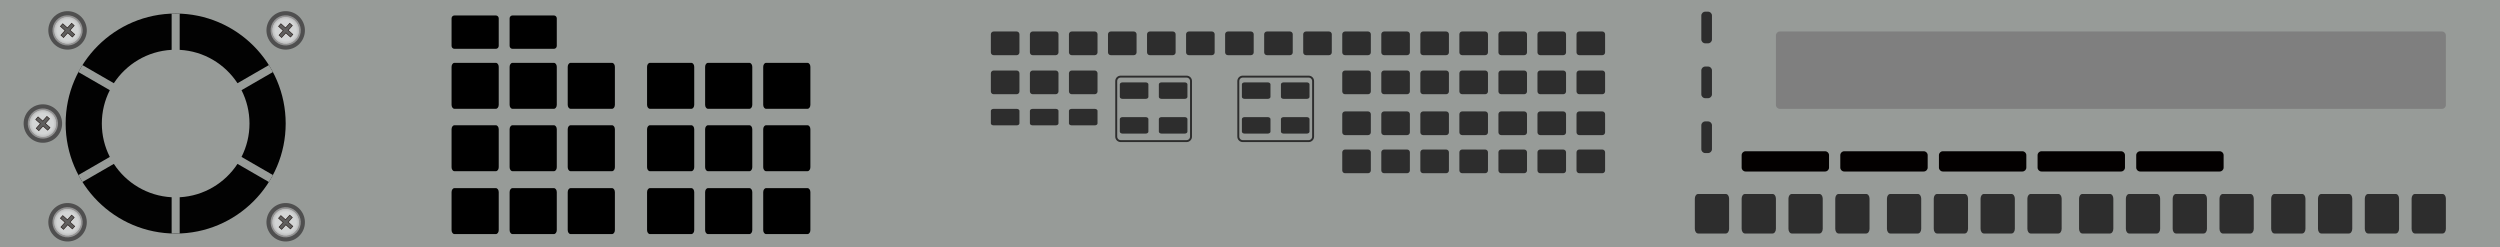 <?xml version="1.0" encoding="utf-8"?>
<!-- Generator: Adobe Illustrator 16.0.0, SVG Export Plug-In . SVG Version: 6.00 Build 0)  -->
<!DOCTYPE svg PUBLIC "-//W3C//DTD SVG 1.1//EN" "http://www.w3.org/Graphics/SVG/1.1/DTD/svg11.dtd">
<svg version="1.1" id="图层_1" xmlns="http://www.w3.org/2000/svg" xmlns:xlink="http://www.w3.org/1999/xlink" x="0px" y="0px"
	 width="1275.6px" height="126.1px" viewBox="0 0 1275.6 126.1" enable-background="new 0 0 1275.6 126.1" xml:space="preserve">
<rect y="-0.021" fill="#979B98" width="1275.6" height="126.121"/>
<path fill="#7F7F7F" d="M1247.985,53.545c0,1.104-0.896,2-2.001,2H908.142c-1.104,0-2-0.896-2-2V18.064c0-1.104,0.896-2,2-2h337.843
	c1.105,0,2.001,0.896,2.001,2V53.545z"/>
<g>
	<ellipse fill="#020202" cx="89.631" cy="63.039" rx="56.136" ry="56.127"/>
	<path fill="#979B98" d="M139.273,89.324l-16.041-9.26c2.598-5.115,4.07-10.896,4.07-17.026c0-6.13-1.473-11.912-4.07-17.027
		l16.041-9.259l-2.052-3.556l-16.043,9.261c-6.375-9.748-17.141-16.364-29.495-17.028V6.912h-4.105V25.43
		c-12.354,0.664-23.117,7.28-29.494,17.028l-16.041-9.261l-2.055,3.557l16.041,9.259c-2.598,5.115-4.07,10.897-4.07,17.026
		c0,6.129,1.473,11.911,4.07,17.026l-16.04,9.26l2.054,3.556l16.041-9.26c6.377,9.747,17.141,16.362,29.494,17.027v18.518h4.105
		v-18.518c12.354-0.665,23.12-7.28,29.495-17.029l16.042,9.26L139.273,89.324z"/>
</g>
<g>
	<path fill="#4F4F4F" d="M41.785,22.06c-3.615,4.032-9.82,4.37-13.861,0.75c-4.036-3.621-4.377-9.827-0.76-13.859
		c3.615-4.032,9.82-4.368,13.859-0.748C45.062,11.821,45.403,18.025,41.785,22.06"/>
	<path fill="#AFAFAF" d="M39.847,20.321c-2.658,2.963-7.216,3.211-10.186,0.551c-2.967-2.66-3.218-7.219-0.556-10.182
		c2.654-2.964,7.217-3.21,10.182-0.55C42.253,12.797,42.503,17.359,39.847,20.321"/>
	<path fill="none" stroke="#939393" stroke-miterlimit="10" d="M39.847,20.321c-2.658,2.963-7.216,3.211-10.186,0.551
		c-2.967-2.66-3.218-7.219-0.556-10.182c2.654-2.964,7.217-3.21,10.182-0.55C42.253,12.797,42.503,17.359,39.847,20.321z"/>
	<g>
		<g>
			<defs>
				
					<rect id="SVGID_1_" x="27.672" y="8.71" transform="matrix(-0.745 -0.668 0.668 -0.745 49.79 50.062)" width="13.605" height="13.588"/>
			</defs>
			<clipPath id="SVGID_2_">
				<use xlink:href="#SVGID_1_"  overflow="visible"/>
			</clipPath>
			<path clip-path="url(#SVGID_2_)" fill="#BEBFBF" d="M39.539,20.044c-2.504,2.792-6.805,3.025-9.6,0.52
				c-2.797-2.507-3.032-6.804-0.528-9.598c2.506-2.792,6.801-3.025,9.596-0.518C41.806,12.956,42.042,17.252,39.539,20.044"/>
			<path clip-path="url(#SVGID_2_)" fill="#C0C1C1" d="M39.417,19.939c-2.445,2.726-6.641,2.953-9.371,0.504
				c-2.73-2.447-2.961-6.642-0.516-9.369c2.45-2.729,6.641-2.955,9.372-0.506C41.634,13.014,41.864,17.209,39.417,19.939"/>
			<path clip-path="url(#SVGID_2_)" fill="#C3C4C4" d="M39.298,19.832c-2.387,2.662-6.482,2.882-9.145,0.494
				c-2.668-2.389-2.888-6.483-0.504-9.145c2.387-2.662,6.483-2.884,9.147-0.496C41.462,13.075,41.685,17.17,39.298,19.832"/>
			<path clip-path="url(#SVGID_2_)" fill="#C5C6C6" d="M39.181,19.724c-2.328,2.595-6.322,2.81-8.922,0.482
				c-2.597-2.332-2.82-6.325-0.49-8.918c2.328-2.597,6.32-2.814,8.92-0.484C41.288,13.134,41.509,17.129,39.181,19.724"/>
			<path clip-path="url(#SVGID_2_)" fill="#C7C9C9" d="M39.06,19.619c-2.268,2.529-6.163,2.74-8.696,0.468
				c-2.531-2.271-2.746-6.164-0.476-8.693c2.27-2.531,6.162-2.74,8.695-0.471C41.115,13.194,41.33,17.088,39.06,19.619"/>
			<path clip-path="url(#SVGID_2_)" fill="#CACBCB" d="M38.943,19.511c-2.211,2.462-6.002,2.669-8.471,0.457
				c-2.467-2.212-2.676-6.003-0.467-8.467c2.212-2.466,6.006-2.669,8.47-0.459C40.943,13.254,41.15,17.045,38.943,19.511"/>
			<path clip-path="url(#SVGID_2_)" fill="#CCCECE" d="M38.824,19.404c-2.152,2.398-5.844,2.597-8.244,0.445
				c-2.403-2.152-2.605-5.843-0.454-8.241c2.15-2.4,5.84-2.601,8.245-0.447C40.773,13.315,40.974,17.004,38.824,19.404"/>
			<path clip-path="url(#SVGID_2_)" fill="#CED0D0" d="M38.703,19.299c-2.09,2.332-5.682,2.527-8.016,0.431
				c-2.336-2.093-2.536-5.685-0.442-8.016c2.092-2.334,5.682-2.527,8.02-0.434C40.599,13.374,40.796,16.965,38.703,19.299"/>
			<path clip-path="url(#SVGID_2_)" fill="#D1D3D3" d="M38.583,19.191c-2.033,2.268-5.52,2.455-7.792,0.42
				c-2.271-2.035-2.461-5.522-0.43-7.79c2.035-2.267,5.524-2.457,7.794-0.421C40.427,13.434,40.618,16.924,38.583,19.191"/>
			<path clip-path="url(#SVGID_2_)" fill="#D3D5D5" d="M38.466,19.083c-1.975,2.201-5.363,2.384-7.566,0.408
				c-2.205-1.977-2.39-5.362-0.416-7.565c1.973-2.201,5.361-2.386,7.566-0.408C40.253,13.495,40.439,16.881,38.466,19.083"/>
		</g>
	</g>
	<polygon fill="#605F5E" points="31.087,17.953 33.22,15.573 30.835,13.436 32.025,12.114 34.406,14.252 36.541,11.872 
		37.86,13.057 35.731,15.438 38.113,17.572 36.925,18.896 34.544,16.758 32.409,19.14 	"/>
	<path fill="#231815" d="M37.648,13.069l-1.93,2.152l-0.208,0.229l0.232,0.206l2.154,1.929l-0.98,1.095l-2.154-1.933l-0.229-0.205
		l-0.206,0.228l-1.93,2.154l-1.093-0.982l1.928-2.15l0.207-0.23l-0.229-0.206l-2.153-1.931l0.979-1.092l2.152,1.93l0.228,0.207
		l0.206-0.229l1.928-2.152L37.648,13.069z M38.082,13.046l-1.555-1.391l-2.133,2.378l-2.384-2.136l-1.389,1.55l2.382,2.136
		l-2.133,2.381l1.549,1.392l2.137-2.38l2.381,2.135l1.393-1.549l-2.385-2.136L38.082,13.046z"/>
</g>
<g>
	<path fill="#4F4F4F" d="M153.077,22.06c-3.615,4.032-9.82,4.37-13.861,0.75c-4.035-3.621-4.377-9.827-0.76-13.859
		c3.615-4.032,9.82-4.368,13.859-0.748C156.354,11.821,156.696,18.025,153.077,22.06"/>
	<path fill="#AFAFAF" d="M151.139,20.321c-2.659,2.963-7.217,3.211-10.186,0.551c-2.966-2.66-3.218-7.219-0.556-10.182
		c2.654-2.964,7.218-3.21,10.182-0.55C153.545,12.797,153.795,17.359,151.139,20.321"/>
	<path fill="none" stroke="#939393" stroke-miterlimit="10" d="M151.139,20.321c-2.659,2.963-7.217,3.211-10.186,0.551
		c-2.966-2.66-3.218-7.219-0.556-10.182c2.654-2.964,7.218-3.21,10.182-0.55C153.545,12.797,153.795,17.359,151.139,20.321z"/>
	<g>
		<g>
			<defs>
				
					<rect id="SVGID_3_" x="138.963" y="8.71" transform="matrix(-0.745 -0.668 0.668 -0.745 243.943 124.358)" width="13.605" height="13.588"/>
			</defs>
			<clipPath id="SVGID_4_">
				<use xlink:href="#SVGID_3_"  overflow="visible"/>
			</clipPath>
			<path clip-path="url(#SVGID_4_)" fill="#BEBFBF" d="M150.831,20.044c-2.504,2.792-6.805,3.025-9.6,0.52
				c-2.797-2.507-3.032-6.804-0.527-9.598c2.506-2.792,6.801-3.025,9.596-0.518C153.098,12.956,153.334,17.252,150.831,20.044"/>
			<path clip-path="url(#SVGID_4_)" fill="#C0C1C1" d="M150.709,19.939c-2.445,2.726-6.641,2.953-9.371,0.504
				c-2.73-2.447-2.961-6.642-0.515-9.369c2.449-2.729,6.64-2.955,9.371-0.506C152.926,13.014,153.158,17.209,150.709,19.939"/>
			<path clip-path="url(#SVGID_4_)" fill="#C3C4C4" d="M150.59,19.832c-2.387,2.662-6.482,2.882-9.145,0.494
				c-2.668-2.389-2.889-6.483-0.504-9.145c2.387-2.662,6.483-2.884,9.147-0.496C152.754,13.075,152.977,17.17,150.59,19.832"/>
			<path clip-path="url(#SVGID_4_)" fill="#C5C6C6" d="M150.473,19.724c-2.328,2.595-6.322,2.81-8.922,0.482
				c-2.598-2.332-2.82-6.325-0.49-8.918c2.328-2.597,6.32-2.814,8.92-0.484C152.58,13.134,152.801,17.129,150.473,19.724"/>
			<path clip-path="url(#SVGID_4_)" fill="#C7C9C9" d="M150.352,19.619c-2.268,2.529-6.162,2.74-8.695,0.468
				c-2.532-2.271-2.747-6.164-0.477-8.693c2.27-2.531,6.162-2.74,8.695-0.471C152.408,13.194,152.622,17.088,150.352,19.619"/>
			<path clip-path="url(#SVGID_4_)" fill="#CACBCB" d="M150.235,19.511c-2.211,2.462-6.002,2.669-8.471,0.457
				c-2.467-2.212-2.676-6.003-0.467-8.467c2.213-2.466,6.006-2.669,8.471-0.459C152.235,13.254,152.442,17.045,150.235,19.511"/>
			<path clip-path="url(#SVGID_4_)" fill="#CCCECE" d="M150.116,19.404c-2.152,2.398-5.844,2.597-8.244,0.445
				c-2.403-2.152-2.605-5.843-0.453-8.241c2.15-2.4,5.84-2.601,8.244-0.447C152.065,13.315,152.266,17.004,150.116,19.404"/>
			<path clip-path="url(#SVGID_4_)" fill="#CED0D0" d="M149.995,19.299c-2.09,2.332-5.682,2.527-8.016,0.431
				c-2.336-2.093-2.536-5.685-0.442-8.016c2.092-2.334,5.682-2.527,8.02-0.434C151.891,13.374,152.088,16.965,149.995,19.299"/>
			<path clip-path="url(#SVGID_4_)" fill="#D1D3D3" d="M149.875,19.191c-2.033,2.268-5.52,2.455-7.791,0.42
				c-2.271-2.035-2.461-5.522-0.43-7.79c2.035-2.267,5.524-2.457,7.794-0.421C151.719,13.434,151.91,16.924,149.875,19.191"/>
			<path clip-path="url(#SVGID_4_)" fill="#D3D5D5" d="M149.758,19.083c-1.975,2.201-5.364,2.384-7.567,0.408
				c-2.205-1.977-2.39-5.362-0.416-7.565c1.973-2.201,5.361-2.386,7.566-0.408C151.545,13.495,151.731,16.881,149.758,19.083"/>
		</g>
	</g>
	<polygon fill="#605F5E" points="142.379,17.953 144.512,15.573 142.127,13.436 143.317,12.114 145.698,14.252 147.832,11.872 
		149.152,13.057 147.023,15.438 149.405,17.572 148.217,18.896 145.836,16.758 143.701,19.14 	"/>
	<path fill="#231815" d="M148.94,13.069l-1.93,2.152l-0.209,0.229l0.232,0.206l2.154,1.929l-0.98,1.095l-2.154-1.933l-0.229-0.205
		l-0.205,0.228l-1.93,2.154l-1.093-0.982l1.928-2.15l0.207-0.23l-0.229-0.206l-2.153-1.931l0.979-1.092l2.152,1.93l0.228,0.207
		l0.206-0.229l1.928-2.152L148.94,13.069z M149.374,13.046l-1.555-1.391l-2.133,2.378l-2.384-2.136l-1.389,1.55l2.382,2.136
		l-2.133,2.381l1.549,1.392l2.137-2.38l2.381,2.135l1.393-1.549l-2.385-2.136L149.374,13.046z"/>
</g>
<g>
	<path fill="#4F4F4F" d="M41.785,119.962c-3.615,4.032-9.82,4.37-13.861,0.75c-4.036-3.62-4.377-9.826-0.76-13.859
		c3.615-4.032,9.82-4.368,13.859-0.747C45.062,109.724,45.403,115.928,41.785,119.962"/>
	<path fill="#AFAFAF" d="M39.847,118.225c-2.658,2.961-7.216,3.21-10.186,0.551c-2.967-2.66-3.218-7.221-0.556-10.183
		c2.654-2.964,7.217-3.211,10.182-0.551C42.253,110.7,42.503,115.262,39.847,118.225"/>
	<path fill="none" stroke="#939393" stroke-miterlimit="10" d="M39.847,118.225c-2.658,2.961-7.216,3.21-10.186,0.551
		c-2.967-2.66-3.218-7.221-0.556-10.183c2.654-2.964,7.217-3.211,10.182-0.551C42.253,110.7,42.503,115.262,39.847,118.225z"/>
	<g>
		<g>
			<defs>
				
					<rect id="SVGID_5_" x="27.671" y="106.613" transform="matrix(-0.745 -0.668 0.668 -0.745 -15.573 220.853)" width="13.605" height="13.588"/>
			</defs>
			<clipPath id="SVGID_6_">
				<use xlink:href="#SVGID_5_"  overflow="visible"/>
			</clipPath>
			<path clip-path="url(#SVGID_6_)" fill="#BEBFBF" d="M39.539,117.947c-2.504,2.792-6.805,3.024-9.6,0.519
				c-2.797-2.508-3.032-6.804-0.528-9.598c2.506-2.792,6.801-3.025,9.596-0.518C41.806,110.858,42.042,115.154,39.539,117.947"/>
			<path clip-path="url(#SVGID_6_)" fill="#C0C1C1" d="M39.417,117.842c-2.445,2.726-6.641,2.952-9.371,0.503
				c-2.73-2.446-2.961-6.641-0.516-9.369c2.45-2.728,6.641-2.955,9.372-0.506C41.634,110.916,41.864,115.111,39.417,117.842"/>
			<path clip-path="url(#SVGID_6_)" fill="#C3C4C4" d="M39.298,117.733c-2.387,2.662-6.482,2.883-9.145,0.495
				c-2.668-2.389-2.888-6.484-0.504-9.146c2.387-2.662,6.483-2.885,9.147-0.496C41.462,110.977,41.685,115.072,39.298,117.733"/>
			<path clip-path="url(#SVGID_6_)" fill="#C5C6C6" d="M39.181,117.626c-2.328,2.596-6.322,2.811-8.922,0.482
				c-2.597-2.331-2.82-6.324-0.49-8.918c2.328-2.598,6.32-2.813,8.92-0.484C41.288,111.036,41.509,115.031,39.181,117.626"/>
			<path clip-path="url(#SVGID_6_)" fill="#C7C9C9" d="M39.06,117.521c-2.268,2.529-6.163,2.741-8.696,0.469
				c-2.531-2.271-2.746-6.165-0.476-8.693c2.27-2.531,6.162-2.739,8.695-0.471C41.115,111.096,41.33,114.99,39.06,117.521"/>
			<path clip-path="url(#SVGID_6_)" fill="#CACBCB" d="M38.943,117.413c-2.211,2.463-6.002,2.67-8.471,0.458
				c-2.467-2.213-2.676-6.003-0.467-8.468c2.212-2.467,6.006-2.669,8.47-0.459C40.943,111.157,41.15,114.947,38.943,117.413"/>
			<path clip-path="url(#SVGID_6_)" fill="#CCCECE" d="M38.824,117.307c-2.152,2.398-5.844,2.597-8.244,0.445
				c-2.403-2.152-2.605-5.844-0.454-8.242c2.15-2.398,5.84-2.6,8.245-0.446C40.773,111.218,40.974,114.906,38.824,117.307"/>
			<path clip-path="url(#SVGID_6_)" fill="#CED0D0" d="M38.703,117.201c-2.09,2.331-5.682,2.526-8.016,0.431
				c-2.336-2.093-2.536-5.684-0.442-8.016c2.092-2.333,5.682-2.526,8.02-0.434C40.599,111.275,40.796,114.867,38.703,117.201"/>
			<path clip-path="url(#SVGID_6_)" fill="#D1D3D3" d="M38.583,117.094c-2.033,2.267-5.52,2.454-7.792,0.419
				c-2.271-2.034-2.461-5.522-0.43-7.789c2.035-2.268,5.524-2.457,7.794-0.422S40.618,114.826,38.583,117.094"/>
			<path clip-path="url(#SVGID_6_)" fill="#D3D5D5" d="M38.466,116.985c-1.975,2.201-5.363,2.385-7.566,0.409
				c-2.205-1.977-2.39-5.363-0.416-7.565c1.973-2.201,5.361-2.387,7.566-0.409C40.253,111.397,40.439,114.783,38.466,116.985"/>
		</g>
	</g>
	<polygon fill="#605F5E" points="31.087,115.854 33.22,113.475 30.835,111.339 32.025,110.017 34.406,112.155 36.541,109.774 
		37.86,110.96 35.731,113.34 38.113,115.475 36.925,116.798 34.544,114.66 32.409,117.043 	"/>
	<path fill="#231815" d="M37.648,110.972l-1.93,2.151l-0.208,0.229l0.232,0.204l2.154,1.929l-0.98,1.097l-2.154-1.934l-0.229-0.205
		l-0.206,0.229l-1.93,2.154l-1.093-0.982l1.928-2.15l0.207-0.23l-0.229-0.204l-2.153-1.932l0.979-1.092l2.152,1.93l0.228,0.206
		l0.206-0.228l1.928-2.152L37.648,110.972z M38.082,110.948l-1.555-1.391l-2.133,2.378l-2.384-2.136l-1.389,1.55l2.382,2.137
		l-2.133,2.38l1.549,1.393l2.137-2.38l2.381,2.135l1.393-1.549l-2.385-2.137L38.082,110.948z"/>
</g>
<g>
	<path fill="#4F4F4F" d="M29.186,69.594c-3.616,4.032-9.821,4.37-13.862,0.75c-4.035-3.623-4.377-9.828-0.76-13.86
		c3.616-4.033,9.821-4.369,13.86-0.748C32.463,59.354,32.805,65.558,29.186,69.594"/>
	<path fill="#AFAFAF" d="M27.249,67.854c-2.659,2.963-7.217,3.212-10.186,0.552c-2.966-2.661-3.219-7.221-0.557-10.183
		c2.654-2.965,7.217-3.21,10.182-0.551C29.654,60.33,29.905,64.892,27.249,67.854"/>
	<path fill="none" stroke="#939393" stroke-miterlimit="10" d="M27.249,67.854c-2.659,2.963-7.217,3.212-10.186,0.552
		c-2.966-2.661-3.219-7.221-0.557-10.183c2.654-2.965,7.217-3.21,10.182-0.551C29.654,60.33,29.905,64.892,27.249,67.854z"/>
	<g>
		<g>
			<defs>
				
					<rect id="SVGID_7_" x="15.072" y="56.242" transform="matrix(-0.745 -0.668 0.668 -0.745 -3.927 124.57)" width="13.606" height="13.589"/>
			</defs>
			<clipPath id="SVGID_8_">
				<use xlink:href="#SVGID_7_"  overflow="visible"/>
			</clipPath>
			<path clip-path="url(#SVGID_8_)" fill="#BEBFBF" d="M26.939,67.577c-2.503,2.793-6.805,3.026-9.6,0.519
				c-2.797-2.508-3.031-6.803-0.527-9.597c2.505-2.792,6.801-3.025,9.596-0.518C29.208,60.488,29.443,64.784,26.939,67.577"/>
			<path clip-path="url(#SVGID_8_)" fill="#C0C1C1" d="M26.818,67.471c-2.445,2.729-6.64,2.955-9.371,0.504
				c-2.73-2.446-2.961-6.641-0.516-9.369c2.449-2.728,6.641-2.954,9.371-0.506C29.036,60.547,29.266,64.74,26.818,67.471"/>
			<path clip-path="url(#SVGID_8_)" fill="#C3C4C4" d="M26.699,67.363c-2.386,2.664-6.482,2.885-9.144,0.495
				c-2.668-2.389-2.889-6.484-0.504-9.146c2.387-2.662,6.482-2.884,9.146-0.496C28.863,60.607,29.086,64.702,26.699,67.363"/>
			<path clip-path="url(#SVGID_8_)" fill="#C5C6C6" d="M26.583,67.256c-2.328,2.598-6.322,2.813-8.922,0.482
				c-2.598-2.332-2.82-6.325-0.49-8.917c2.329-2.598,6.32-2.814,8.92-0.485C28.69,60.666,28.91,64.661,26.583,67.256"/>
			<path clip-path="url(#SVGID_8_)" fill="#C7C9C9" d="M26.461,67.15c-2.268,2.531-6.162,2.741-8.696,0.469
				c-2.531-2.271-2.746-6.165-0.477-8.693c2.27-2.53,6.162-2.74,8.695-0.47C28.516,60.726,28.73,64.62,26.461,67.15"/>
			<path clip-path="url(#SVGID_8_)" fill="#CACBCB" d="M26.344,67.043c-2.211,2.465-6.002,2.671-8.471,0.457
				c-2.466-2.212-2.676-6.002-0.467-8.467c2.213-2.466,6.006-2.669,8.471-0.459C28.344,60.787,28.551,64.577,26.344,67.043"/>
			<path clip-path="url(#SVGID_8_)" fill="#CCCECE" d="M26.225,66.937c-2.152,2.399-5.843,2.599-8.244,0.444
				c-2.402-2.152-2.605-5.842-0.453-8.24c2.15-2.4,5.839-2.602,8.244-0.447C28.174,60.848,28.375,64.536,26.225,66.937"/>
			<path clip-path="url(#SVGID_8_)" fill="#CED0D0" d="M26.104,66.831c-2.09,2.333-5.682,2.528-8.016,0.431
				c-2.336-2.093-2.535-5.684-0.441-8.015c2.092-2.334,5.682-2.527,8.02-0.434C28,60.906,28.197,64.497,26.104,66.831"/>
			<path clip-path="url(#SVGID_8_)" fill="#D1D3D3" d="M25.984,66.723c-2.033,2.27-5.52,2.457-7.791,0.42
				c-2.272-2.035-2.461-5.521-0.43-7.789c2.035-2.267,5.523-2.456,7.793-0.422C27.829,60.967,28.02,64.456,25.984,66.723"/>
			<path clip-path="url(#SVGID_8_)" fill="#D3D5D5" d="M25.868,66.615c-1.975,2.203-5.364,2.387-7.566,0.409
				c-2.205-1.978-2.391-5.362-0.417-7.565c1.973-2.201,5.361-2.386,7.566-0.408C27.654,61.027,27.84,64.413,25.868,66.615"/>
		</g>
	</g>
	<polygon fill="#605F5E" points="18.488,65.484 20.621,63.105 18.237,60.969 19.426,59.646 21.807,61.785 23.941,59.404 
		25.262,60.59 23.133,62.97 25.514,65.104 24.327,66.428 21.945,64.29 19.811,66.672 	"/>
	<path fill="#231815" d="M25.049,60.602l-1.93,2.152l-0.209,0.229l0.232,0.205l2.154,1.928l-0.98,1.096l-2.155-1.933l-0.229-0.205
		l-0.205,0.229l-1.93,2.154l-1.094-0.982l1.928-2.15l0.208-0.23l-0.229-0.205l-2.152-1.932l0.979-1.091l2.153,1.929l0.228,0.208
		l0.205-0.229l1.928-2.152L25.049,60.602z M25.482,60.578l-1.555-1.39l-2.133,2.378L19.41,59.43l-1.389,1.55l2.383,2.136
		l-2.133,2.379l1.548,1.393l2.137-2.38l2.381,2.135l1.393-1.549l-2.385-2.136L25.482,60.578z"/>
</g>
<g>
	<path fill="#4F4F4F" d="M153.077,119.962c-3.615,4.032-9.82,4.37-13.861,0.75c-4.035-3.62-4.377-9.826-0.76-13.859
		c3.615-4.032,9.82-4.368,13.859-0.747C156.354,109.724,156.696,115.928,153.077,119.962"/>
	<path fill="#AFAFAF" d="M151.139,118.225c-2.659,2.961-7.217,3.21-10.186,0.551c-2.966-2.66-3.218-7.221-0.556-10.183
		c2.654-2.964,7.218-3.211,10.182-0.551C153.545,110.7,153.795,115.262,151.139,118.225"/>
	<path fill="none" stroke="#939393" stroke-miterlimit="10" d="M151.139,118.225c-2.659,2.961-7.217,3.21-10.186,0.551
		c-2.966-2.66-3.218-7.221-0.556-10.183c2.654-2.964,7.218-3.211,10.182-0.551C153.545,110.7,153.795,115.262,151.139,118.225z"/>
	<g>
		<g>
			<defs>
				
					<rect id="SVGID_9_" x="138.963" y="106.613" transform="matrix(-0.745 -0.668 0.668 -0.745 178.58 295.154)" width="13.605" height="13.588"/>
			</defs>
			<clipPath id="SVGID_10_">
				<use xlink:href="#SVGID_9_"  overflow="visible"/>
			</clipPath>
			<path clip-path="url(#SVGID_10_)" fill="#BEBFBF" d="M150.831,117.947c-2.504,2.792-6.805,3.024-9.6,0.519
				c-2.797-2.508-3.032-6.804-0.527-9.598c2.506-2.792,6.801-3.025,9.596-0.518C153.098,110.858,153.334,115.154,150.831,117.947"/>
			<path clip-path="url(#SVGID_10_)" fill="#C0C1C1" d="M150.709,117.842c-2.445,2.726-6.641,2.952-9.371,0.503
				c-2.73-2.446-2.961-6.641-0.515-9.369c2.449-2.728,6.64-2.955,9.371-0.506C152.926,110.916,153.158,115.111,150.709,117.842"/>
			<path clip-path="url(#SVGID_10_)" fill="#C3C4C4" d="M150.59,117.733c-2.387,2.662-6.482,2.883-9.145,0.495
				c-2.668-2.389-2.889-6.484-0.504-9.146c2.387-2.662,6.483-2.885,9.147-0.496C152.754,110.977,152.977,115.072,150.59,117.733"/>
			<path clip-path="url(#SVGID_10_)" fill="#C5C6C6" d="M150.473,117.626c-2.328,2.596-6.322,2.811-8.922,0.482
				c-2.598-2.331-2.82-6.324-0.49-8.918c2.328-2.598,6.32-2.813,8.92-0.484C152.58,111.036,152.801,115.031,150.473,117.626"/>
			<path clip-path="url(#SVGID_10_)" fill="#C7C9C9" d="M150.352,117.521c-2.268,2.529-6.162,2.741-8.695,0.469
				c-2.532-2.271-2.747-6.165-0.477-8.693c2.27-2.531,6.162-2.739,8.695-0.471C152.408,111.096,152.622,114.99,150.352,117.521"/>
			<path clip-path="url(#SVGID_10_)" fill="#CACBCB" d="M150.235,117.413c-2.211,2.463-6.002,2.67-8.471,0.458
				c-2.467-2.213-2.676-6.003-0.467-8.468c2.213-2.467,6.006-2.669,8.471-0.459C152.235,111.157,152.442,114.947,150.235,117.413"/>
			<path clip-path="url(#SVGID_10_)" fill="#CCCECE" d="M150.116,117.307c-2.152,2.398-5.844,2.597-8.244,0.445
				c-2.403-2.152-2.605-5.844-0.453-8.242c2.15-2.398,5.84-2.6,8.244-0.446C152.065,111.218,152.266,114.906,150.116,117.307"/>
			<path clip-path="url(#SVGID_10_)" fill="#CED0D0" d="M149.995,117.201c-2.09,2.331-5.682,2.526-8.016,0.431
				c-2.336-2.093-2.536-5.684-0.442-8.016c2.092-2.333,5.682-2.526,8.02-0.434C151.891,111.275,152.088,114.867,149.995,117.201"/>
			<path clip-path="url(#SVGID_10_)" fill="#D1D3D3" d="M149.875,117.094c-2.033,2.267-5.52,2.454-7.791,0.419
				c-2.271-2.034-2.461-5.522-0.43-7.789c2.035-2.268,5.524-2.457,7.794-0.422S151.91,114.826,149.875,117.094"/>
			<path clip-path="url(#SVGID_10_)" fill="#D3D5D5" d="M149.758,116.985c-1.975,2.201-5.364,2.385-7.567,0.409
				c-2.205-1.977-2.39-5.363-0.416-7.565c1.973-2.201,5.361-2.387,7.566-0.409C151.545,111.397,151.731,114.783,149.758,116.985"/>
		</g>
	</g>
	<polygon fill="#605F5E" points="142.379,115.854 144.512,113.475 142.127,111.339 143.317,110.017 145.698,112.155 
		147.832,109.774 149.152,110.96 147.023,113.34 149.405,115.475 148.217,116.798 145.836,114.66 143.701,117.043 	"/>
	<path fill="#231815" d="M148.94,110.972l-1.93,2.151l-0.209,0.229l0.232,0.204l2.154,1.929l-0.98,1.097l-2.154-1.934l-0.229-0.205
		l-0.205,0.229l-1.93,2.154l-1.093-0.982l1.928-2.15l0.207-0.23l-0.229-0.204l-2.153-1.932l0.979-1.092l2.152,1.93l0.228,0.206
		l0.206-0.228l1.928-2.152L148.94,110.972z M149.374,110.948l-1.555-1.391l-2.133,2.378l-2.384-2.136l-1.389,1.55l2.382,2.137
		l-2.133,2.38l1.549,1.393l2.137-2.38l2.381,2.135l1.393-1.549l-2.385-2.137L149.374,110.948z"/>
</g>
<path d="M254.473,23.433c0,0.818-0.663,1.48-1.481,1.48h-21.105c-0.818,0-1.481-0.663-1.481-1.48V9.365
	c0-0.818,0.663-1.481,1.481-1.481h21.105c0.818,0,1.481,0.663,1.481,1.481V23.433z"/>
<path d="M254.473,53.478c0,1.126-0.663,2.039-1.481,2.039h-21.105c-0.818,0-1.481-0.913-1.481-2.039V34.109
	c0-1.125,0.663-2.039,1.481-2.039h21.105c0.818,0,1.481,0.913,1.481,2.039V53.478z"/>
<path d="M254.473,85.315c0,1.124-0.663,2.038-1.481,2.038h-21.105c-0.818,0-1.481-0.914-1.481-2.038v-19.37
	c0-1.126,0.663-2.038,1.481-2.038h21.105c0.818,0,1.481,0.912,1.481,2.038V85.315z"/>
<path d="M254.473,117.398c0,1.126-0.663,2.038-1.481,2.038h-21.105c-0.818,0-1.481-0.912-1.481-2.038V98.03
	c0-1.127,0.663-2.038,1.481-2.038h21.105c0.818,0,1.481,0.911,1.481,2.038V117.398z"/>
<path d="M284.094,23.433c0,0.818-0.664,1.48-1.481,1.48h-21.105c-0.818,0-1.48-0.663-1.48-1.48V9.365
	c0-0.818,0.662-1.481,1.48-1.481h21.105c0.817,0,1.481,0.663,1.481,1.481V23.433z"/>
<path d="M284.094,53.478c0,1.126-0.664,2.039-1.481,2.039h-21.105c-0.818,0-1.48-0.913-1.48-2.039V34.109
	c0-1.125,0.662-2.039,1.48-2.039h21.105c0.817,0,1.481,0.913,1.481,2.039V53.478z"/>
<path d="M284.094,85.315c0,1.124-0.664,2.038-1.481,2.038h-21.105c-0.818,0-1.48-0.914-1.48-2.038v-19.37
	c0-1.126,0.662-2.038,1.48-2.038h21.105c0.817,0,1.481,0.912,1.481,2.038V85.315z"/>
<path d="M284.094,117.398c0,1.126-0.664,2.038-1.481,2.038h-21.105c-0.818,0-1.48-0.912-1.48-2.038V98.03
	c0-1.127,0.662-2.038,1.48-2.038h21.105c0.817,0,1.481,0.911,1.481,2.038V117.398z"/>
<path d="M313.741,53.478c0,1.126-0.664,2.039-1.482,2.039h-21.105c-0.817,0-1.481-0.913-1.481-2.039V34.109
	c0-1.125,0.664-2.039,1.481-2.039h21.105c0.818,0,1.482,0.913,1.482,2.039V53.478z"/>
<path d="M313.741,85.315c0,1.124-0.664,2.038-1.482,2.038h-21.105c-0.817,0-1.481-0.914-1.481-2.038v-19.37
	c0-1.126,0.664-2.038,1.481-2.038h21.105c0.818,0,1.482,0.912,1.482,2.038V85.315z"/>
<path d="M313.741,117.398c0,1.126-0.664,2.038-1.482,2.038h-21.105c-0.817,0-1.481-0.912-1.481-2.038V98.03
	c0-1.127,0.664-2.038,1.481-2.038h21.105c0.818,0,1.482,0.911,1.482,2.038V117.398z"/>
<path d="M354.224,53.478c0,1.126-0.663,2.039-1.48,2.039h-21.105c-0.818,0-1.481-0.913-1.481-2.039V34.109
	c0-1.125,0.663-2.039,1.481-2.039h21.105c0.817,0,1.48,0.913,1.48,2.039V53.478z"/>
<path d="M354.224,85.315c0,1.124-0.663,2.038-1.48,2.038h-21.105c-0.818,0-1.481-0.914-1.481-2.038v-19.37
	c0-1.126,0.663-2.038,1.481-2.038h21.105c0.817,0,1.48,0.912,1.48,2.038V85.315z"/>
<path d="M354.224,117.398c0,1.126-0.663,2.038-1.48,2.038h-21.105c-0.818,0-1.481-0.912-1.481-2.038V98.03
	c0-1.127,0.663-2.038,1.481-2.038h21.105c0.817,0,1.48,0.911,1.48,2.038V117.398z"/>
<path d="M383.845,53.478c0,1.126-0.664,2.039-1.481,2.039h-21.104c-0.818,0-1.48-0.913-1.48-2.039V34.109
	c0-1.125,0.662-2.039,1.48-2.039h21.104c0.817,0,1.481,0.913,1.481,2.039V53.478z"/>
<path d="M383.845,85.315c0,1.124-0.664,2.038-1.481,2.038h-21.104c-0.818,0-1.48-0.914-1.48-2.038v-19.37
	c0-1.126,0.662-2.038,1.48-2.038h21.104c0.817,0,1.481,0.912,1.481,2.038V85.315z"/>
<path d="M383.845,117.398c0,1.126-0.664,2.038-1.481,2.038h-21.104c-0.818,0-1.48-0.912-1.48-2.038V98.03
	c0-1.127,0.662-2.038,1.48-2.038h21.104c0.817,0,1.481,0.911,1.481,2.038V117.398z"/>
<path d="M413.492,53.478c0,1.126-0.664,2.039-1.483,2.039h-21.104c-0.818,0-1.482-0.913-1.482-2.039V34.109
	c0-1.125,0.664-2.039,1.482-2.039h21.104c0.819,0,1.483,0.913,1.483,2.039V53.478z"/>
<path d="M413.492,85.315c0,1.124-0.664,2.038-1.483,2.038h-21.104c-0.818,0-1.482-0.914-1.482-2.038v-19.37
	c0-1.126,0.664-2.038,1.482-2.038h21.104c0.819,0,1.483,0.912,1.483,2.038V85.315z"/>
<path d="M413.492,117.398c0,1.126-0.664,2.038-1.483,2.038h-21.104c-0.818,0-1.482-0.912-1.482-2.038V98.03
	c0-1.127,0.664-2.038,1.482-2.038h21.104c0.819,0,1.483,0.911,1.483,2.038V117.398z"/>
<path fill="#2D2D2D" d="M520.161,26.735c0,0.786-0.638,1.422-1.424,1.422h-11.739c-0.787,0-1.423-0.637-1.423-1.422v-9.248
	c0-0.786,0.637-1.423,1.423-1.423h11.739c0.786,0,1.424,0.637,1.424,1.423V26.735z"/>
<path fill="#2D2D2D" d="M540.082,26.735c0,0.786-0.638,1.422-1.423,1.422h-11.74c-0.785,0-1.422-0.637-1.422-1.422v-9.248
	c0-0.786,0.637-1.423,1.422-1.423h11.74c0.785,0,1.423,0.637,1.423,1.423V26.735z"/>
<path fill="#2D2D2D" d="M560.003,26.735c0,0.786-0.637,1.422-1.423,1.422h-11.739c-0.785,0-1.423-0.637-1.423-1.422v-9.248
	c0-0.786,0.638-1.423,1.423-1.423h11.739c0.786,0,1.423,0.637,1.423,1.423V26.735z"/>
<path fill="#2D2D2D" d="M579.925,26.735c0,0.786-0.637,1.422-1.424,1.422h-11.738c-0.786,0-1.424-0.637-1.424-1.422v-9.248
	c0-0.786,0.638-1.423,1.424-1.423h11.738c0.787,0,1.424,0.637,1.424,1.423V26.735z"/>
<path fill="#2D2D2D" d="M599.848,26.735c0,0.786-0.638,1.422-1.424,1.422h-11.739c-0.786,0-1.423-0.637-1.423-1.422v-9.248
	c0-0.786,0.637-1.423,1.423-1.423h11.739c0.787,0,1.424,0.637,1.424,1.423V26.735z"/>
<path fill="#2D2D2D" d="M619.769,26.735c0,0.786-0.638,1.422-1.423,1.422h-11.741c-0.785,0-1.422-0.637-1.422-1.422v-9.248
	c0-0.786,0.637-1.423,1.422-1.423h11.741c0.785,0,1.423,0.637,1.423,1.423V26.735z"/>
<path fill="#2D2D2D" d="M639.689,26.735c0,0.786-0.637,1.422-1.423,1.422h-11.739c-0.785,0-1.423-0.637-1.423-1.422v-9.248
	c0-0.786,0.638-1.423,1.423-1.423h11.739c0.786,0,1.423,0.637,1.423,1.423V26.735z"/>
<path fill="#2D2D2D" d="M659.611,26.735c0,0.786-0.636,1.422-1.424,1.422h-11.738c-0.786,0-1.424-0.637-1.424-1.422v-9.248
	c0-0.786,0.638-1.423,1.424-1.423h11.738c0.788,0,1.424,0.637,1.424,1.423V26.735z"/>
<path fill="#2D2D2D" d="M679.534,26.735c0,0.786-0.639,1.422-1.424,1.422h-11.74c-0.786,0-1.423-0.637-1.423-1.422v-9.248
	c0-0.786,0.637-1.423,1.423-1.423h11.74c0.785,0,1.424,0.637,1.424,1.423V26.735z"/>
<path fill="#2D2D2D" d="M699.454,26.735c0,0.786-0.637,1.422-1.422,1.422h-11.74c-0.785,0-1.423-0.637-1.423-1.422v-9.248
	c0-0.786,0.638-1.423,1.423-1.423h11.74c0.785,0,1.422,0.637,1.422,1.423V26.735z"/>
<path fill="#2D2D2D" d="M719.376,26.735c0,0.786-0.638,1.422-1.422,1.422h-11.74c-0.785,0-1.423-0.637-1.423-1.422v-9.248
	c0-0.786,0.638-1.423,1.423-1.423h11.74c0.784,0,1.422,0.637,1.422,1.423V26.735z"/>
<path fill="#2D2D2D" d="M739.298,26.735c0,0.786-0.637,1.422-1.424,1.422h-11.738c-0.786,0-1.424-0.637-1.424-1.422v-9.248
	c0-0.786,0.638-1.423,1.424-1.423h11.738c0.787,0,1.424,0.637,1.424,1.423V26.735z"/>
<path fill="#2D2D2D" d="M759.22,26.735c0,0.786-0.638,1.422-1.424,1.422h-11.739c-0.786,0-1.423-0.637-1.423-1.422v-9.248
	c0-0.786,0.637-1.423,1.423-1.423h11.739c0.786,0,1.424,0.637,1.424,1.423V26.735z"/>
<path fill="#2D2D2D" d="M779.142,26.735c0,0.786-0.639,1.422-1.423,1.422h-11.741c-0.785,0-1.422-0.637-1.422-1.422v-9.248
	c0-0.786,0.637-1.423,1.422-1.423h11.741c0.784,0,1.423,0.637,1.423,1.423V26.735z"/>
<path fill="#2D2D2D" d="M799.062,26.735c0,0.786-0.636,1.422-1.423,1.422H785.9c-0.785,0-1.424-0.637-1.424-1.422v-9.248
	c0-0.786,0.639-1.423,1.424-1.423h11.738c0.787,0,1.423,0.637,1.423,1.423V26.735z"/>
<path fill="#2D2D2D" d="M818.984,26.735c0,0.786-0.638,1.422-1.424,1.422h-11.738c-0.785,0-1.424-0.637-1.424-1.422v-9.248
	c0-0.786,0.639-1.423,1.424-1.423h11.738c0.786,0,1.424,0.637,1.424,1.423V26.735z"/>
<path fill="#2D2D2D" d="M520.161,46.653c0,0.786-0.638,1.423-1.424,1.423h-11.739c-0.787,0-1.423-0.638-1.423-1.423v-9.248
	c0-0.786,0.637-1.422,1.423-1.422h11.739c0.786,0,1.424,0.637,1.424,1.422V46.653z"/>
<path fill="#2D2D2D" d="M540.082,46.653c0,0.786-0.638,1.423-1.423,1.423h-11.74c-0.785,0-1.422-0.638-1.422-1.423v-9.248
	c0-0.786,0.637-1.422,1.422-1.422h11.74c0.785,0,1.423,0.637,1.423,1.422V46.653z"/>
<path fill="#2D2D2D" d="M560.003,46.653c0,0.786-0.637,1.423-1.423,1.423h-11.739c-0.785,0-1.423-0.638-1.423-1.423v-9.248
	c0-0.786,0.638-1.422,1.423-1.422h11.739c0.786,0,1.423,0.637,1.423,1.422V46.653z"/>
<path fill="#2D2D2D" d="M520.161,62.972c0,0.547-0.638,0.99-1.424,0.99h-11.739c-0.787,0-1.423-0.443-1.423-0.99v-6.437
	c0-0.547,0.637-0.991,1.423-0.991h11.739c0.786,0,1.424,0.444,1.424,0.991V62.972z"/>
<path fill="#2D2D2D" d="M540.082,62.972c0,0.547-0.638,0.99-1.423,0.99h-11.74c-0.785,0-1.422-0.443-1.422-0.99v-6.437
	c0-0.547,0.637-0.991,1.422-0.991h11.74c0.785,0,1.423,0.444,1.423,0.991V62.972z"/>
<path fill="#2D2D2D" d="M560.003,62.972c0,0.547-0.637,0.99-1.423,0.99h-11.739c-0.785,0-1.423-0.443-1.423-0.99v-6.437
	c0-0.547,0.638-0.991,1.423-0.991h11.739c0.786,0,1.423,0.444,1.423,0.991V62.972z"/>
<path fill="#2D2D2D" d="M585.956,49.457c0,0.547-0.638,0.99-1.423,0.99h-11.74c-0.785,0-1.422-0.443-1.422-0.99V43.02
	c0-0.547,0.637-0.991,1.422-0.991h11.74c0.785,0,1.423,0.444,1.423,0.991V49.457z"/>
<path fill="#2D2D2D" d="M605.876,49.457c0,0.547-0.637,0.99-1.423,0.99h-11.739c-0.785,0-1.423-0.443-1.423-0.99V43.02
	c0-0.547,0.638-0.991,1.423-0.991h11.739c0.786,0,1.423,0.444,1.423,0.991V49.457z"/>
<path fill="#2D2D2D" d="M585.956,67.182c0,0.547-0.638,0.99-1.423,0.99h-11.74c-0.785,0-1.422-0.443-1.422-0.99v-6.438
	c0-0.547,0.637-0.99,1.422-0.99h11.74c0.785,0,1.423,0.443,1.423,0.99V67.182z"/>
<path fill="#2D2D2D" d="M605.876,67.182c0,0.547-0.637,0.99-1.423,0.99h-11.739c-0.785,0-1.423-0.443-1.423-0.99v-6.438
	c0-0.547,0.638-0.99,1.423-0.99h11.739c0.786,0,1.423,0.443,1.423,0.99V67.182z"/>
<path fill="#2D2D2D" d="M648.245,49.457c0,0.547-0.638,0.99-1.423,0.99h-11.74c-0.785,0-1.422-0.443-1.422-0.99V43.02
	c0-0.547,0.637-0.991,1.422-0.991h11.74c0.785,0,1.423,0.444,1.423,0.991V49.457z"/>
<path fill="#2D2D2D" d="M668.166,49.457c0,0.547-0.636,0.99-1.422,0.99h-11.739c-0.786,0-1.423-0.443-1.423-0.99V43.02
	c0-0.547,0.637-0.991,1.423-0.991h11.739c0.786,0,1.422,0.444,1.422,0.991V49.457z"/>
<path fill="#2D2D2D" d="M648.245,67.182c0,0.547-0.638,0.99-1.423,0.99h-11.74c-0.785,0-1.422-0.443-1.422-0.99v-6.438
	c0-0.547,0.637-0.99,1.422-0.99h11.74c0.785,0,1.423,0.443,1.423,0.99V67.182z"/>
<path fill="#2D2D2D" d="M668.166,67.182c0,0.547-0.636,0.99-1.422,0.99h-11.739c-0.786,0-1.423-0.443-1.423-0.99v-6.438
	c0-0.547,0.637-0.99,1.423-0.99h11.739c0.786,0,1.422,0.443,1.422,0.99V67.182z"/>
<path fill="#2D2D2D" d="M699.454,46.653c0,0.786-0.637,1.423-1.422,1.423h-11.74c-0.785,0-1.423-0.638-1.423-1.423v-9.248
	c0-0.786,0.638-1.422,1.423-1.422h11.74c0.785,0,1.422,0.637,1.422,1.422V46.653z"/>
<path fill="#2D2D2D" d="M719.376,46.653c0,0.786-0.638,1.423-1.422,1.423h-11.74c-0.785,0-1.423-0.638-1.423-1.423v-9.248
	c0-0.786,0.638-1.422,1.423-1.422h11.74c0.784,0,1.422,0.637,1.422,1.422V46.653z"/>
<path fill="#2D2D2D" d="M739.298,46.653c0,0.786-0.637,1.423-1.424,1.423h-11.738c-0.786,0-1.424-0.638-1.424-1.423v-9.248
	c0-0.786,0.638-1.422,1.424-1.422h11.738c0.787,0,1.424,0.637,1.424,1.422V46.653z"/>
<path fill="#2D2D2D" d="M759.22,46.653c0,0.786-0.638,1.423-1.424,1.423h-11.739c-0.786,0-1.423-0.638-1.423-1.423v-9.248
	c0-0.786,0.637-1.422,1.423-1.422h11.739c0.786,0,1.424,0.637,1.424,1.422V46.653z"/>
<path fill="#2D2D2D" d="M779.142,46.653c0,0.786-0.639,1.423-1.423,1.423h-11.741c-0.785,0-1.422-0.638-1.422-1.423v-9.248
	c0-0.786,0.637-1.422,1.422-1.422h11.741c0.784,0,1.423,0.637,1.423,1.422V46.653z"/>
<path fill="#2D2D2D" d="M799.062,46.653c0,0.786-0.636,1.423-1.423,1.423H785.9c-0.785,0-1.424-0.638-1.424-1.423v-9.248
	c0-0.786,0.639-1.422,1.424-1.422h11.738c0.787,0,1.423,0.637,1.423,1.422V46.653z"/>
<path fill="#2D2D2D" d="M818.984,46.653c0,0.786-0.638,1.423-1.424,1.423h-11.738c-0.785,0-1.424-0.638-1.424-1.423v-9.248
	c0-0.786,0.639-1.422,1.424-1.422h11.738c0.786,0,1.424,0.637,1.424,1.422V46.653z"/>
<path fill="#2D2D2D" d="M699.454,67.52c0,0.785-0.637,1.424-1.422,1.424h-11.74c-0.785,0-1.423-0.639-1.423-1.424v-9.248
	c0-0.785,0.638-1.423,1.423-1.423h11.74c0.785,0,1.422,0.638,1.422,1.423V67.52z"/>
<path fill="#2D2D2D" d="M719.376,67.52c0,0.785-0.638,1.424-1.422,1.424h-11.74c-0.785,0-1.423-0.639-1.423-1.424v-9.248
	c0-0.785,0.638-1.423,1.423-1.423h11.74c0.784,0,1.422,0.638,1.422,1.423V67.52z"/>
<path fill="#2D2D2D" d="M739.298,67.52c0,0.785-0.637,1.424-1.424,1.424h-11.738c-0.786,0-1.424-0.639-1.424-1.424v-9.248
	c0-0.785,0.638-1.423,1.424-1.423h11.738c0.787,0,1.424,0.638,1.424,1.423V67.52z"/>
<path fill="#2D2D2D" d="M759.22,67.52c0,0.785-0.638,1.424-1.424,1.424h-11.739c-0.786,0-1.423-0.639-1.423-1.424v-9.248
	c0-0.785,0.637-1.423,1.423-1.423h11.739c0.786,0,1.424,0.638,1.424,1.423V67.52z"/>
<path fill="#2D2D2D" d="M779.142,67.52c0,0.785-0.639,1.424-1.423,1.424h-11.741c-0.785,0-1.422-0.639-1.422-1.424v-9.248
	c0-0.785,0.637-1.423,1.422-1.423h11.741c0.784,0,1.423,0.638,1.423,1.423V67.52z"/>
<path fill="#2D2D2D" d="M799.062,67.52c0,0.785-0.636,1.424-1.423,1.424H785.9c-0.785,0-1.424-0.639-1.424-1.424v-9.248
	c0-0.785,0.639-1.423,1.424-1.423h11.738c0.787,0,1.423,0.638,1.423,1.423V67.52z"/>
<path fill="#2D2D2D" d="M818.984,67.52c0,0.785-0.638,1.424-1.424,1.424h-11.738c-0.785,0-1.424-0.639-1.424-1.424v-9.248
	c0-0.785,0.639-1.423,1.424-1.423h11.738c0.786,0,1.424,0.638,1.424,1.423V67.52z"/>
<path fill="#2D2D2D" d="M699.454,86.964c0,0.784-0.637,1.421-1.422,1.421h-11.74c-0.785,0-1.423-0.637-1.423-1.421v-9.249
	c0-0.784,0.638-1.421,1.423-1.421h11.74c0.785,0,1.422,0.637,1.422,1.421V86.964z"/>
<path fill="#2D2D2D" d="M719.376,86.964c0,0.784-0.638,1.421-1.422,1.421h-11.74c-0.785,0-1.423-0.637-1.423-1.421v-9.249
	c0-0.784,0.638-1.421,1.423-1.421h11.74c0.784,0,1.422,0.637,1.422,1.421V86.964z"/>
<path fill="#2D2D2D" d="M739.298,86.964c0,0.784-0.637,1.421-1.424,1.421h-11.738c-0.786,0-1.424-0.637-1.424-1.421v-9.249
	c0-0.784,0.638-1.421,1.424-1.421h11.738c0.787,0,1.424,0.637,1.424,1.421V86.964z"/>
<path fill="#2D2D2D" d="M759.22,86.964c0,0.784-0.638,1.421-1.424,1.421h-11.739c-0.786,0-1.423-0.637-1.423-1.421v-9.249
	c0-0.784,0.637-1.421,1.423-1.421h11.739c0.786,0,1.424,0.637,1.424,1.421V86.964z"/>
<path fill="#2D2D2D" d="M779.142,86.964c0,0.784-0.639,1.421-1.423,1.421h-11.741c-0.785,0-1.422-0.637-1.422-1.421v-9.249
	c0-0.784,0.637-1.421,1.422-1.421h11.741c0.784,0,1.423,0.637,1.423,1.421V86.964z"/>
<path fill="#2D2D2D" d="M799.062,86.964c0,0.784-0.636,1.421-1.423,1.421H785.9c-0.785,0-1.424-0.637-1.424-1.421v-9.249
	c0-0.784,0.639-1.421,1.424-1.421h11.738c0.787,0,1.423,0.637,1.423,1.421V86.964z"/>
<path fill="#2D2D2D" d="M818.984,86.964c0,0.784-0.638,1.421-1.424,1.421h-11.738c-0.785,0-1.424-0.637-1.424-1.421v-9.249
	c0-0.784,0.639-1.421,1.424-1.421h11.738c0.786,0,1.424,0.637,1.424,1.421V86.964z"/>
<path fill="#2D2D2D" d="M882.257,116.769c0,1.311-0.765,2.376-1.706,2.376h-14.076c-0.942,0-1.706-1.065-1.706-2.376v-15.427
	c0-1.31,0.764-2.372,1.706-2.372h14.076c0.941,0,1.706,1.063,1.706,2.372V116.769z"/>
<path fill="#2D2D2D" d="M906.142,116.769c0,1.311-0.764,2.376-1.706,2.376h-14.076c-0.941,0-1.704-1.065-1.704-2.376v-15.427
	c0-1.31,0.763-2.372,1.704-2.372h14.076c0.942,0,1.706,1.063,1.706,2.372V116.769z"/>
<path fill="#2D2D2D" d="M930.026,116.769c0,1.311-0.765,2.376-1.705,2.376h-14.077c-0.94,0-1.705-1.065-1.705-2.376v-15.427
	c0-1.31,0.765-2.372,1.705-2.372h14.077c0.94,0,1.705,1.063,1.705,2.372V116.769z"/>
<path fill="#2D2D2D" d="M953.914,116.769c0,1.311-0.765,2.376-1.708,2.376h-14.074c-0.943,0-1.707-1.065-1.707-2.376v-15.427
	c0-1.31,0.764-2.372,1.707-2.372h14.074c0.943,0,1.708,1.063,1.708,2.372V116.769z"/>
<path fill="#2D2D2D" d="M980.281,116.769c0,1.311-0.765,2.376-1.706,2.376h-14.076c-0.941,0-1.706-1.065-1.706-2.376v-15.427
	c0-1.31,0.765-2.372,1.706-2.372h14.076c0.941,0,1.706,1.063,1.706,2.372V116.769z"/>
<path fill="#2D2D2D" d="M1004.165,116.769c0,1.311-0.763,2.376-1.705,2.376h-14.075c-0.942,0-1.705-1.065-1.705-2.376v-15.427
	c0-1.31,0.763-2.372,1.705-2.372h14.075c0.942,0,1.705,1.063,1.705,2.372V116.769z"/>
<path fill="#2D2D2D" d="M1028.051,116.769c0,1.311-0.764,2.376-1.705,2.376h-14.077c-0.94,0-1.704-1.065-1.704-2.376v-15.427
	c0-1.31,0.764-2.372,1.704-2.372h14.077c0.941,0,1.705,1.063,1.705,2.372V116.769z"/>
<path fill="#2D2D2D" d="M1051.937,116.769c0,1.311-0.763,2.376-1.707,2.376h-14.073c-0.943,0-1.707-1.065-1.707-2.376v-15.427
	c0-1.31,0.764-2.372,1.707-2.372h14.073c0.944,0,1.707,1.063,1.707,2.372V116.769z"/>
<path fill="#2D2D2D" d="M1078.307,116.769c0,1.311-0.766,2.376-1.708,2.376h-14.075c-0.941,0-1.706-1.065-1.706-2.376v-15.427
	c0-1.31,0.765-2.372,1.706-2.372h14.075c0.942,0,1.708,1.063,1.708,2.372V116.769z"/>
<path fill="#2D2D2D" d="M1102.189,116.769c0,1.311-0.764,2.376-1.704,2.376h-14.077c-0.94,0-1.705-1.065-1.705-2.376v-15.427
	c0-1.31,0.765-2.372,1.705-2.372h14.077c0.94,0,1.704,1.063,1.704,2.372V116.769z"/>
<path fill="#2D2D2D" d="M1126.075,116.769c0,1.311-0.764,2.376-1.706,2.376h-14.075c-0.942,0-1.705-1.065-1.705-2.376v-15.427
	c0-1.31,0.763-2.372,1.705-2.372h14.075c0.942,0,1.706,1.063,1.706,2.372V116.769z"/>
<path fill="#2D2D2D" d="M1149.961,116.769c0,1.311-0.764,2.376-1.707,2.376h-14.074c-0.942,0-1.706-1.065-1.706-2.376v-15.427
	c0-1.31,0.764-2.372,1.706-2.372h14.074c0.943,0,1.707,1.063,1.707,2.372V116.769z"/>
<path fill="#2D2D2D" d="M1176.331,116.769c0,1.311-0.766,2.376-1.707,2.376h-14.076c-0.942,0-1.706-1.065-1.706-2.376v-15.427
	c0-1.31,0.764-2.372,1.706-2.372h14.076c0.941,0,1.707,1.063,1.707,2.372V116.769z"/>
<path fill="#2D2D2D" d="M1200.214,116.769c0,1.311-0.764,2.376-1.704,2.376h-14.077c-0.94,0-1.705-1.065-1.705-2.376v-15.427
	c0-1.31,0.765-2.372,1.705-2.372h14.077c0.94,0,1.704,1.063,1.704,2.372V116.769z"/>
<path fill="#2D2D2D" d="M1224.099,116.769c0,1.311-0.763,2.376-1.705,2.376h-14.075c-0.942,0-1.705-1.065-1.705-2.376v-15.427
	c0-1.31,0.763-2.372,1.705-2.372h14.075c0.942,0,1.705,1.063,1.705,2.372V116.769z"/>
<path fill="#2D2D2D" d="M1247.985,116.769c0,1.311-0.764,2.376-1.707,2.376h-14.074c-0.942,0-1.706-1.065-1.706-2.376v-15.427
	c0-1.31,0.764-2.372,1.706-2.372h14.074c0.943,0,1.707,1.063,1.707,2.372V116.769z"/>
<path fill="none" stroke="#2D2D2D" stroke-miterlimit="10" d="M607.706,69.718c0,1.259-1.02,2.278-2.277,2.278h-33.61
	c-1.257,0-2.277-1.02-2.277-2.278V41.371c0-1.257,1.02-2.276,2.277-2.276h33.61c1.258,0,2.277,1.02,2.277,2.276V69.718z"/>
<path fill="none" stroke="#2D2D2D" stroke-miterlimit="10" d="M669.996,69.718c0,1.259-1.02,2.278-2.278,2.278h-33.609
	c-1.258,0-2.277-1.02-2.277-2.278V41.371c0-1.257,1.02-2.276,2.277-2.276h33.609c1.259,0,2.278,1.02,2.278,2.276V69.718z"/>
<path fill="#2D2D2D" d="M873.514,20.112c0,1.104-0.896,2-2.001,2h-1.435c-1.104,0-1.999-0.895-1.999-2V7.953
	c0-1.104,0.895-2,1.999-2h1.435c1.104,0,2.001,0.896,2.001,2V20.112z"/>
<path fill="#2D2D2D" d="M873.514,48.109c0,1.104-0.896,2-2.001,2h-1.435c-1.104,0-1.999-0.896-1.999-2V35.95
	c0-1.104,0.895-2,1.999-2h1.435c1.104,0,2.001,0.895,2.001,2V48.109z"/>
<path fill="#2D2D2D" d="M873.514,76.106c0,1.105-0.896,1.999-2.001,1.999h-1.435c-1.104,0-1.999-0.894-1.999-1.999v-12.16
	c0-1.103,0.895-1.999,1.999-1.999h1.435c1.104,0,2.001,0.896,2.001,1.999V76.106z"/>
<path fill="#030000" d="M933.247,85.507c0,1.105-0.896,2-2,2h-40.593c-1.104,0-1.999-0.895-1.999-2v-6.335c0-1.104,0.895-2,1.999-2
	h40.593c1.104,0,2,0.896,2,2V85.507z"/>
<path fill="#030000" d="M983.579,85.507c0,1.105-0.895,2-1.999,2h-40.592c-1.104,0-2-0.895-2-2v-6.335c0-1.104,0.896-2,2-2h40.592
	c1.104,0,1.999,0.896,1.999,2V85.507z"/>
<path fill="#030000" d="M1033.914,85.507c0,1.105-0.896,2-2,2h-40.592c-1.105,0-2.001-0.895-2.001-2v-6.335c0-1.104,0.896-2,2.001-2
	h40.592c1.104,0,2,0.896,2,2V85.507z"/>
<path fill="#030000" d="M1084.246,85.507c0,1.105-0.896,2-2,2h-40.591c-1.104,0-2-0.895-2-2v-6.335c0-1.104,0.896-2,2-2h40.591
	c1.104,0,2,0.896,2,2V85.507z"/>
<path fill="#030000" d="M1134.581,85.507c0,1.105-0.896,2-2.001,2h-40.591c-1.105,0-2.001-0.895-2.001-2v-6.335
	c0-1.104,0.896-2,2.001-2h40.591c1.104,0,2.001,0.896,2.001,2V85.507z"/>
</svg>
